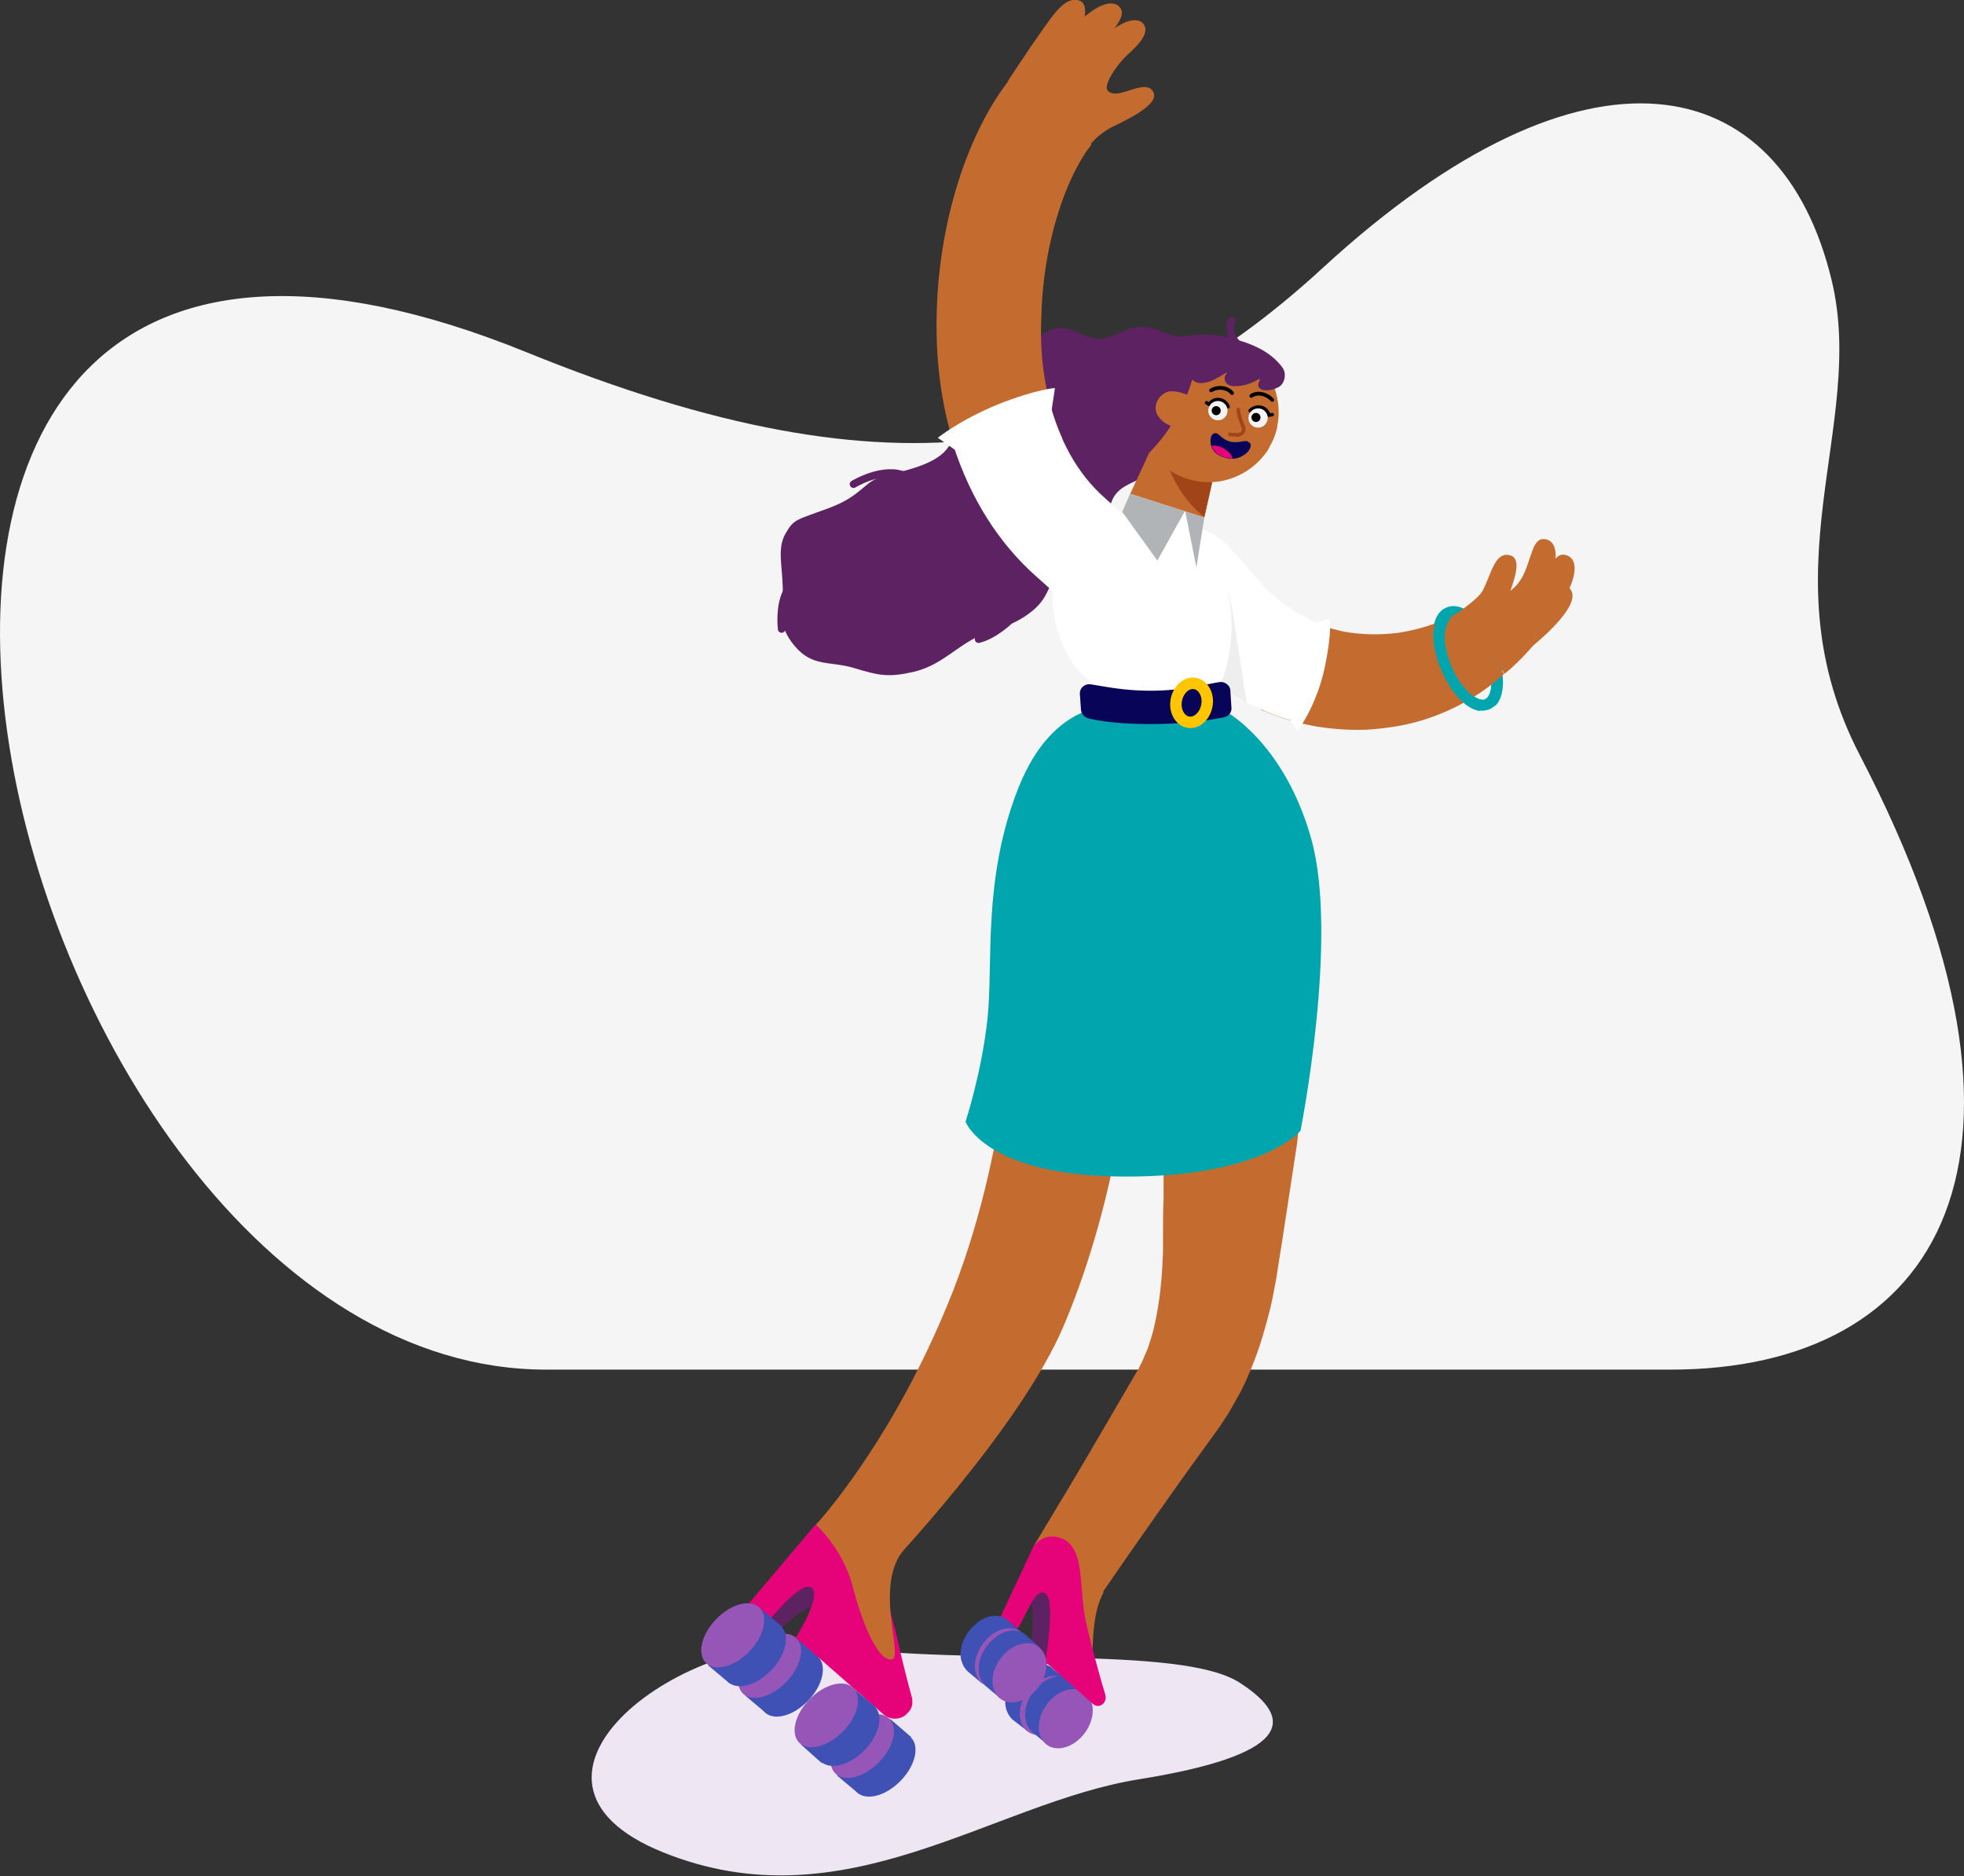 <svg width="380" height="363" fill="none" xmlns="http://www.w3.org/2000/svg"><rect width="100%" height="100%" fill="#333333" stroke="none"/><g clip-path="url(#clip0)"><path d="M105.652 265C-2.594 265-62.956 1.154 101.982 68.196c72.038 29.265 113.74 20.596 153.95-16.361 51.066-46.956 88.697-38.42 98.483 2.483 6.738 28.134-13.034 56.29 5.471 91.873C400.431 224.185 375.344 265 323.234 265H105.652z" fill="#F5F5F5"/><path d="M128.322 358.407c35.118 14.148 63.396-9.547 92.062-14.148 28.666-4.6 30.873-11.353 19.45-18.699-11.447-7.346-51.512-3.166-79.329-7.049-27.817-3.883-67.3 25.748-32.183 39.896z" fill="#EFE6F4"/><path d="M289.289 125.205c-1.095-2.517-2.518-4.706-4.161-6.129-1.861-1.641-3.722-2.189-5.255-1.532a3.604 3.604 0 00-1.861 1.751c-.438.766-.657 1.861-.766 3.065-.11 2.189.438 4.706 1.532 7.223 1.095 2.517 2.518 4.706 4.161 6.129 1.094.985 2.189 1.532 3.175 1.751.766.11 1.423 0 2.08-.219.438-.219.876-.547 1.314-.875 1.751-1.97 1.751-6.458-.219-11.164zm-1.971 10.069c-.11.11-.329.11-.438.11-.657 0-1.533-.438-2.409-1.204a21.546 21.546 0 01-1.97-2.299c-.657-.875-1.205-1.97-1.642-3.064-.986-2.189-1.424-4.487-1.314-6.348 0-1.094.328-1.97.657-2.408l.109-.109c.11-.11.329-.219.438-.328.657-.329 1.752.109 2.847 1.094 1.423 1.204 2.627 3.174 3.612 5.363 1.862 4.487 1.643 8.537.11 9.193z" fill="#00A5AD"/><path d="M291.041 130.349c-4.707 4.378-10.619 7.552-16.86 9.303-3.175.876-6.459 1.313-9.744 1.532a50.801 50.801 0 01-9.962-.656c-1.643-.329-3.285-.657-4.927-1.204a34.193 34.193 0 01-4.708-1.642c-.328-.109-.547-.219-.876-.328l7.555-18.278c.985.548 1.97.985 2.956 1.423 1.313.547 2.518.985 3.941 1.313 1.861.548 3.941.767 5.912.876 1.971.109 4.051 0 6.021-.219 3.613-.547 7.007-1.532 10.401-3.174.438-.219 1.314-.766 1.314-.766l8.977 11.82z" fill="#C46C30"/><path d="M249.657 139.324a34.134 34.134 0 01-4.707-1.642c-.986-.438-2.08-.876-3.066-1.423a7.01 7.01 0 01-1.533-.875c-1.423-.767-2.846-1.642-4.16-2.627-.328-.219-.657-.438-.876-.657-2.408-1.751-4.598-3.83-6.569-6.019l-.438-.438-.328-.328-.657-.766-1.314-1.533c-.875-.985-1.751-1.97-2.627-3.064l15.218-13.243 2.627 2.955 2.518 2.955c1.314 1.423 2.737 2.846 4.27 3.94 1.971 1.532 4.27 2.846 6.569 3.831.328 3.721 0 10.506-4.927 18.934z" fill="#fff"/><path d="M249.656 139.324l1.423 2.079s3.723-4.925 5.256-12.367c1.532-7.443.875-9.303.875-9.303l-2.627.766" fill="#fff"/><path d="M258.854 133.414c1.313 0 1.313-1.97 0-1.97-1.314-.11-1.314 1.97 0 1.97z" fill="#C46C30"/><path d="M286.88 135.384l-.657 2.189a6.625 6.625 0 01-3.175-1.752c-1.642-1.422-3.065-3.611-4.16-6.128-1.095-2.518-1.642-5.144-1.533-7.224.11-1.204.328-2.298.766-3.064h2.737c-.766.766-1.204 2.079-1.313 3.174-.11 1.86.328 4.049 1.313 6.347.438 1.095.986 2.08 1.643 3.065a21.416 21.416 0 001.97 2.298c.876.657 1.752 1.095 2.409 1.095z" fill="#00A5AD"/><path d="M282.062 118.967v-.438s3.943-2.627 4.819-4.268c1.642-3.174 2.299-7.224 4.926-6.895 2.628.328 1.532 3.83.328 7.223-1.205 3.393 5.256 9.412 5.256 9.412s-2.847 3.612-6.241 6.348" fill="#C46C30"/><path d="M290.384 115.246s2.737-.657 4.38-4.05c1.642-3.393 1.751-7.114 4.05-6.895 2.299.219 2.737 3.065 1.533 6.895-2.409 7.224-8.321 8.756-8.321 8.756" fill="#C46C30"/><path d="M292.901 116.997s2.847-.329 4.927-3.393c2.08-3.064 2.737-6.786 5.036-6.238 2.299.547 2.299 3.392.548 7.004-3.285 6.786-9.416 7.552-9.416 7.552" fill="#C46C30"/><path d="M296.405 125.096s11.495-9.084 6.678-11.711c-4.817-2.627-11.605 7.88-11.714 8.099" fill="#C46C30"/><path d="M241.226 135.931c-1.423-.766-3.722-2.189-5.146-3.174-.328-.219-.656-.438-.875-.657l2.189-18.277c-.219.109.548.219 1.533 7.333.438 2.736 1.752 11.71 2.299 14.775z" fill="#EEE"/><path d="M211.228 132.1s4.489 3.612 14.014 2.736c9.525-.875 10.839-2.189 10.839-2.189s3.832-8.536 1.423-18.277c-2.409-9.631-8.868-9.631-8.868-9.631l-14.889-5.8s-5.146.656-8.431 7.332c-3.284 6.895-2.08 20.029 5.912 25.829z" fill="#fff"/><path d="M206.411 325.052l-7.664 9.85-2.846-2.189-.11-.109c-.547-.548-.985-1.314-1.204-2.299-.547-2.845 1.423-6.238 4.27-7.77 1.752-.876 3.503-.766 4.598.109l.219.219 2.737 2.189z" fill="#3F51B5"/><path d="M206.256 332.695c2.022-2.79 1.994-6.259-.063-7.748-2.056-1.49-5.363-.435-7.385 2.355-2.022 2.79-1.994 6.259.063 7.748 2.056 1.49 5.362.436 7.385-2.355z" fill="#9556B7"/><path d="M210.134 327.569l-7.664 9.85-2.737-2.298-.109-.11c-.548-.547-.985-1.313-1.204-2.298-.548-2.846 1.423-6.238 4.269-7.771 1.752-.875 3.504-.766 4.599.11l.219.219 2.627 2.298z" fill="#3F51B5"/><path d="M209.934 335.241c2.022-2.79 1.994-6.26-.062-7.749-2.057-1.49-5.363-.435-7.385 2.355-2.022 2.79-1.994 6.259.062 7.749 2.057 1.489 5.363.435 7.385-2.355z" fill="#9556B7"/><path d="M213.529 308.088c-3.613 6.567-.767 17.402-3.832 13.462-3.066-3.94-1.642-21.67-1.642-21.67" fill="#C46C30"/><path d="M252.284 206.961l-.986 4.378.329 3.502-.657 6.348-.985 6.457-.986 6.457c-.328 2.189-.657 4.268-.985 6.457l-.548 3.393c-.218 1.204-.328 2.299-.547 3.502-.438 2.408-.876 4.816-1.533 7.224-.657 2.408-1.313 4.815-2.189 7.223-.876 2.408-1.861 4.816-3.066 7.224l-.985 1.751c-.329.547-.657 1.204-.985 1.751-.329.547-.657 1.204-1.095 1.751l-.548.876c-.219.218-.328.437-.438.656-2.518 3.502-5.145 7.114-7.663 10.616-5.036 7.114-10.073 14.228-14.999 21.452l-13.466-8.756c4.488-7.442 8.977-14.885 13.356-22.436 2.19-3.721 4.38-7.552 6.569-11.273.11-.219.329-.438.438-.657l.219-.547c.219-.328.329-.657.548-1.094l.985-2.299c.547-1.641 1.095-3.283 1.423-5.034.766-3.503 1.204-7.224 1.423-11.164 0-.985.11-1.97.11-2.955v-3.174c0-2.189 0-4.377.109-6.566V218.89l-.109-6.566v-3.284l-.11-3.283 27.371 1.204z" fill="#C46C30"/><path d="M156.365 329.046c2.848-2.964 3.707-6.759 1.92-8.476-1.788-1.716-5.547-.705-8.395 2.259-2.848 2.965-3.707 6.759-1.919 8.476 1.788 1.717 5.546.705 8.394-2.259z" fill="#3F51B5"/><path d="M158.349 320.455l-4.161-3.393-10.072 10.945 4.16 3.502" fill="#3F51B5"/><path d="M152.146 325.414c2.848-2.964 3.707-6.759 1.919-8.475-1.788-1.717-5.546-.706-8.394 2.259-2.848 2.964-3.707 6.759-1.92 8.475 1.788 1.717 5.547.706 8.395-2.259z" fill="#9556B7"/><path d="M147.511 312.904l3.175 2.626s7.773-7.989 10.072-3.94c2.3 4.05-1.423-8.208-1.423-8.208l-5.036-.766h-.985l-2.19 1.641" fill="#5D2262"/><path d="M176.523 329.43c0 .766-.328 1.422-.876 1.97-1.204 1.422-3.394 1.532-4.817.219l-16.86-14.776s5.145-8.098 3.065-9.631c-2.08-1.532-8.43 6.567-8.43 6.567l-3.832-3.393 13.029-15.432 12.043 4.378c1.423 2.08 1.97 4.706 1.861 7.771-.219 3.283.766 4.706 2.08 10.725.985 4.378 2.08 8.537 2.627 10.507.11.329.11.657.11 1.095z" fill="#E60278"/><path d="M196.229 187.479s0 31.958-11.824 62.275c-11.386 29.003-26.494 45.201-26.494 45.201l13.356 8.865s26.057-27.362 34.487-47.171c8.43-19.81 13.028-43.997 13.138-61.508" fill="#C46C30"/><path d="M172.692 321.002c-1.971.767-4.927-3.94-7.445-13.024-1.752-7.989-7.335-12.914-7.445-13.024l12.043 4.378 4.927.657c-5.584 6.786-.11 20.357-2.08 21.013z" fill="#C46C30"/><path d="M149.227 323.154c2.848-2.964 3.708-6.759 1.92-8.475-1.788-1.717-5.546-.706-8.394 2.259-2.848 2.964-3.708 6.759-1.92 8.475 1.788 1.717 5.546.706 8.394-2.259z" fill="#3F51B5"/><path d="M151.234 314.655l-4.161-3.503-10.072 11.054 4.16 3.503" fill="#3F51B5"/><path d="M145.008 319.522c2.848-2.964 3.708-6.759 1.92-8.475-1.788-1.717-5.546-.706-8.395 2.259-2.848 2.964-3.707 6.759-1.919 8.475 1.788 1.717 5.546.706 8.394-2.259z" fill="#9556B7"/><path d="M174.208 344.605c2.886-2.928 3.793-6.712 2.027-8.451-1.767-1.739-5.537-.775-8.422 2.153-2.885 2.929-3.792 6.712-2.026 8.451 1.766 1.739 5.536.775 8.421-2.153z" fill="#3F51B5"/><path d="M176.305 336.106l-4.051-3.502-10.291 10.944 4.16 3.502" fill="#3F51B5"/><path d="M170.041 340.989c2.885-2.928 3.793-6.711 2.027-8.45-1.767-1.739-5.537-.775-8.422 2.153-2.885 2.928-3.792 6.712-2.026 8.451 1.766 1.739 5.536.775 8.421-2.154z" fill="#9556B7"/><path d="M167.234 338.661c2.885-2.928 3.792-6.711 2.026-8.45-1.766-1.739-5.537-.775-8.422 2.153-2.885 2.928-3.792 6.712-2.026 8.451 1.766 1.739 5.537.775 8.422-2.154z" fill="#3F51B5"/><path d="M169.297 330.196l-4.16-3.502-10.182 10.835 4.051 3.612" fill="#3F51B5"/><path d="M163.067 335.046c2.885-2.928 3.792-6.712 2.026-8.451-1.766-1.739-5.537-.775-8.422 2.154-2.885 2.928-3.792 6.711-2.026 8.45 1.766 1.739 5.537.775 8.422-2.153z" fill="#9556B7"/><path d="M199.404 309.182s.657 3.503.329 6.348c-.219 2.846-.329 3.174-.329 3.174l3.175 3.393 3.175-14.228-5.255-3.174" fill="#5D2262"/><path d="M211.558 329.758l-9.306-8.208c.766-4.925 1.642-12.258 0-13.243-1.971-1.204-3.503 3.94-5.365 6.786l-3.284-2.299 6.35-13.571s2.08-3.174 5.802-1.423c4.38 2.189 2.847 9.85 4.489 16.636.767 3.283 2.518 9.959 3.613 13.462.438 1.641-1.204 2.736-2.299 1.86z" fill="#E60278"/><path d="M215.717 136.697s-11.824-1.642-18.721 15.869c-6.898 17.512-4.817 33.71-5.912 44.326-1.095 10.506-4.27 20.138-4.27 20.138s3.832 10.506 30.655 10.616c26.823.109 34.158-8.865 34.158-8.865s7.445-37.321 2.08-56.474-17.189-25.063-17.189-25.063" fill="#00A5AD"/><path d="M245.167 73.438c-.657-1.642-.766-2.627-1.861-3.83-3.394-4.16-10.948-5.144-13.685-4.597-3.504.657-5.036-1.751-8.54-1.751-3.503 0-3.941 1.423-7.554 2.189-3.613.766-6.35-3.284-10.401-1.532-4.05 1.75-3.393 4.377-6.678 7.113-3.175 2.736-4.379 2.08-7.664 5.582-3.284 3.393-3.175 7.333-5.693 10.397-2.518 3.065-8.539 4.16-12.262 5.144-3.722.985-3.941 3.721-10.4 6.13-6.46 2.406-6.788 2.078-8.43 4.924-1.643 2.845-.657 6.019-.548 10.506.11 4.488-1.204 7.114 2.299 11.273 3.504 4.159 6.788 2.846 11.496 4.269 4.708 1.422 6.569 1.86 11.386.766 4.817-1.095 7.554-4.05 11.386-6.239 3.941-2.189 7.226-2.189 11.167-5.144s3.175-5.034 6.459-9.412c3.175-4.378 4.599-4.487 7.117-7.114 2.627-2.626 1.204-5.143 4.051-7.441 2.846-2.299 13.904-5.254 12.918-7.662" fill="#5D2262"/><path d="M234.767 92.263l-1.752 7.879-1.204 4.597-15.109-4.706 1.971-4.487 4.16-8.975 11.934 5.692z" fill="#C46C30"/><path d="M233.015 100.142l-1.204 4.597-15.109-4.706 1.971-4.487 14.342 4.596z" fill="#fff"/><path d="M234.768 92.263l-1.752 7.77c-4.379-3.393-6.569-8.318-7.335-10.835l9.087 3.065z" fill="#A14518"/><path d="M238.489 106.709s-3.832-5.91-13.028-5.363c-9.197.547-.329 14.119-.219 14.337.109.219 9.525 2.408 9.525 2.408" fill="#fff"/><path d="M247.138 82.303v.11c0 .219-.11.437-.11.656 0 .11 0 .22-.109.329-.219.985-.657 1.86-1.095 2.736-.109.11-.219.328-.219.438-.219.328-.328.656-.547.875-2.08 2.955-5.255 5.034-9.087 5.691-4.489.657-8.759-.875-11.824-3.83a11.838 11.838 0 01-1.752-2.19c-.219-.328-.438-.765-.657-1.094-.219-.438-.438-.766-.547-1.204-.438-.985-.657-1.97-.876-2.955v-.11c-1.204-7.441 3.941-14.446 11.386-15.54 4.16-.657 8.211.656 11.167 3.283 1.204 1.094 2.19 2.298 2.956 3.721v.11c.11.11.11.328.219.437.438.876.766 1.861.985 2.846.11.328.11.657.219 1.095.219 1.532.219 3.064-.109 4.596zM203.127 77.925c.547 2.299 1.423 4.597 2.408 6.786l-18.721 7.442c-.876-1.86-1.533-3.94-2.19-5.91-2.408-7.661-3.613-16.198-3.394-25.282.329-17.402 5.693-34.694 13.905-45.31l15.984 12.367c-4.598 5.91-9.306 18.496-9.635 33.38-.219 4.27 0 10.289 1.643 16.527z" fill="#C46C30"/><path d="M216.702 83.397c.986.11-1.641 1.204 0 0zM244.948 73c-.219.11-.438.22-.656.11-5.037-2.19-11.824-.548-13.467-1.423-.109 1.532-2.956 4.925-10.072 8.865-.328.11-.547.328-.766.438v-.11c-1.095-7.223 3.832-14.009 11.057-15.103 4.051-.657 7.883.656 10.729 3.174 1.205.985 2.081 2.189 2.847 3.611v.11l.328.328z" fill="#5D2262"/><path d="M231.155 71.468s-1.423 8.646-8.758 16.088c-8.54-.985-9.635-15.322-9.635-15.322" fill="#5D2262"/><path d="M229.951 76.502l-2.628 6.13s-2.08-.329-3.284-2.19c-1.205-1.86.219-4.05 1.751-4.596 1.643-.547 4.161.656 4.161.656z" fill="#C46C30"/><path d="M209.149 137.354l-.219-3.174c0-1.095.986-1.97 2.19-1.751 2.408.328 6.459 1.313 12.371 1.203 5.912-.109 10.072-1.313 12.372-1.641 1.094-.219 2.189.656 2.189 1.641l.219 3.393c0 .876-.547 1.533-1.423 1.751-2.19.438-7.007 1.314-14.123 1.314-6.788 0-10.291-.657-12.153-1.095a2.002 2.002 0 01-1.423-1.641z" fill="#080559"/><path d="M230.169 139.761c-1.642-.109-2.847-1.86-2.628-3.94.219-2.079 1.752-3.721 3.394-3.611 1.642.109 2.847 1.86 2.628 3.94-.219 2.079-1.752 3.721-3.394 3.611z" stroke="#FFC600" stroke-width="2.214" stroke-miterlimit="10"/><path d="M220.206 102.003l-13.466 15.103-6.131-5.472c-7.444-6.567-12.809-15.213-16.093-25.281l18.611-8.318c1.752 6.566 4.927 13.352 10.839 18.496l.11.11 6.13 5.362z" fill="#fff"/><path d="M218.674 95.546l-1.533 3.502 6.788 9.412 5.365-9.63 2.189 10.943 1.533-9.631" fill="#B1B4B6"/><path d="M165.138 93.685s5.912-3.611 10.181-1.532M244.621 72.453c-.438-.985-1.971-3.612-4.27-5.144-3.394-2.298-2.08-5.253-2.08-5.253M195.573 119.842s-3.065 3.065-6.24 3.831M151.234 121.703s-.548-4.268.985-7.223M181.559 95.218s-3.285 2.298-9.744.219" stroke="#5D2262" stroke-width="1.455" stroke-miterlimit="10" stroke-linecap="round" stroke-linejoin="round"/><path d="M184.734 87.01l-3.285-2.3s4.16-3.392 11.605-6.456c7.445-2.956 11.058-3.174 11.058-3.174l-.657 4.377" fill="#fff"/><path d="M210.9 28.018s1.642-2.189 4.598-3.611c2.956-1.423 8.321-4.05 7.774-6.239-.548-2.08-3.066-1.204-4.489-.766-1.423.438-3.285 1.204-4.379.219-1.205-.985 1.861-5.253 3.503-6.786 1.642-1.532 4.27-3.83 3.613-5.69-.657-1.861-3.504-1.643-6.569.875-3.066 2.408-7.335 7.004-7.335 7.004" fill="#C46C30"/><path d="M203.675 10.835s2.518-4.268 5.365-6.895c2.846-2.627 5.802-4.159 7.445-2.736 1.532 1.423-.219 3.502-2.409 6.348-2.19 2.845-4.817 7.114-4.817 7.114" fill="#C46C30"/><path d="M195.025 15.65s4.16-6.347 6.35-9.411c2.189-3.065 4.707-7.114 7.445-6.13 2.627.876-.11 7.115-.11 7.115l2.409 20.794-1.095 1.423" fill="#C46C30"/><path d="M240.57 88.104c-.985.656-2.299.875-3.613.437-1.642-.437-2.299-1.313-2.627-2.298-.219-.876-.219-2.189.657-2.408.875-.219 1.204 1.204 3.175 1.642 1.97.328 2.846-.547 3.503.11.766.437.109 1.86-1.095 2.517z" fill="#080559"/><path d="M237.284 87.119c-1.094-.876-2.189-.985-2.846-.876.328.985.985 1.86 2.628 2.298.547.11.985.22 1.423.22-.11-.548-.438-1.095-1.205-1.642z" fill="#E60278"/><path d="M239.804 84.054c.657-.11.985-.766.766-1.422 0 0-.985-2.19-.985-3.393M237.942 84.054l1.533.11h.219" stroke="#A14518" stroke-width=".69" stroke-miterlimit="10" stroke-linecap="round" stroke-linejoin="round"/><path d="M238.379 76.064c-.766-.985-2.518-1.422-4.05-.547M242.103 76.612c.985-.767 2.847-.548 4.051.766" stroke="#000" stroke-width=".726" stroke-miterlimit="10" stroke-linecap="round" stroke-linejoin="round"/><path d="M241.884 79.457c.328-.328.657-.547 1.204-.656 1.095-.22 2.19.438 2.409 1.532l.657-.11M237.613 78.691c-.109-.438-.438-.766-.875-1.094-.986-.547-2.19-.328-2.737.657l-.548-.329" stroke="#000" stroke-width=".674" stroke-miterlimit="10" stroke-linecap="round" stroke-linejoin="round"/><path d="M235.643 81.318a1.86 1.86 0 100-3.722 1.86 1.86 0 000 3.722zM243.417 82.74a1.86 1.86 0 100-3.72 1.86 1.86 0 000 3.72z" fill="#F4F4F5"/><path d="M235.314 80.333a.876.876 0 100-1.752.876.876 0 000 1.752zM242.979 81.646a.876.876 0 100-1.751.876.876 0 000 1.751z" fill="#000"/><path d="M197.654 315.859l-7.664 9.85-2.737-2.299-.11-.109c-.547-.547-.985-1.314-1.204-2.299-.547-2.845 1.423-6.238 4.27-7.77 1.752-.876 3.503-.766 4.598.109l.219.219 2.628 2.299z" fill="#3F51B5"/><path d="M197.577 323.471c2.022-2.79 1.994-6.26-.063-7.749-2.056-1.49-5.362-.435-7.384 2.355-2.023 2.79-1.995 6.259.062 7.749 2.056 1.489 5.363.435 7.385-2.355z" fill="#9556B7"/><path d="M201.156 318.704l-7.664 9.85-2.737-2.298-.109-.11c-.548-.547-.985-1.313-1.204-2.298-.548-2.846 1.423-6.238 4.269-7.771 1.752-.875 3.504-.766 4.599.11l.219.219 2.627 2.298z" fill="#3F51B5"/><path d="M200.974 326.36c2.022-2.791 1.994-6.26-.063-7.749-2.056-1.49-5.362-.435-7.385 2.355-2.022 2.79-1.994 6.259.063 7.748 2.056 1.49 5.363.436 7.385-2.354z" fill="#9556B7"/><path d="M230.498 64.901c-3.941.547.438 4.597 0 6.02-.219.766-.328 1.75.11 2.407.328.438.876.767 1.532.767.548.11 1.205-.11 1.752-.22 1.423-.437 3.504-1.97 3.504-1.75.109.109-.767.547-.329 1.641.438 1.095 1.971 1.095 3.613.766 1.642-.328 2.956-1.313 3.065-1.203.11.218-.547.985-.219 1.532.329.547.986.656 1.533.656.767 0 1.533-.218 2.19-.547l.219-.11c.657-.437.985-1.094 1.095-1.86.109-.875-.11-1.532-.657-2.189-.986-1.204-3.175-3.72-9.306-5.253.109 0-4.16-1.314-8.102-.657z" fill="#5D2262"/></g><defs><clipPath id="clip0"><path fill="#fff" d="M0 0h380v363H0z"/></clipPath></defs></svg>